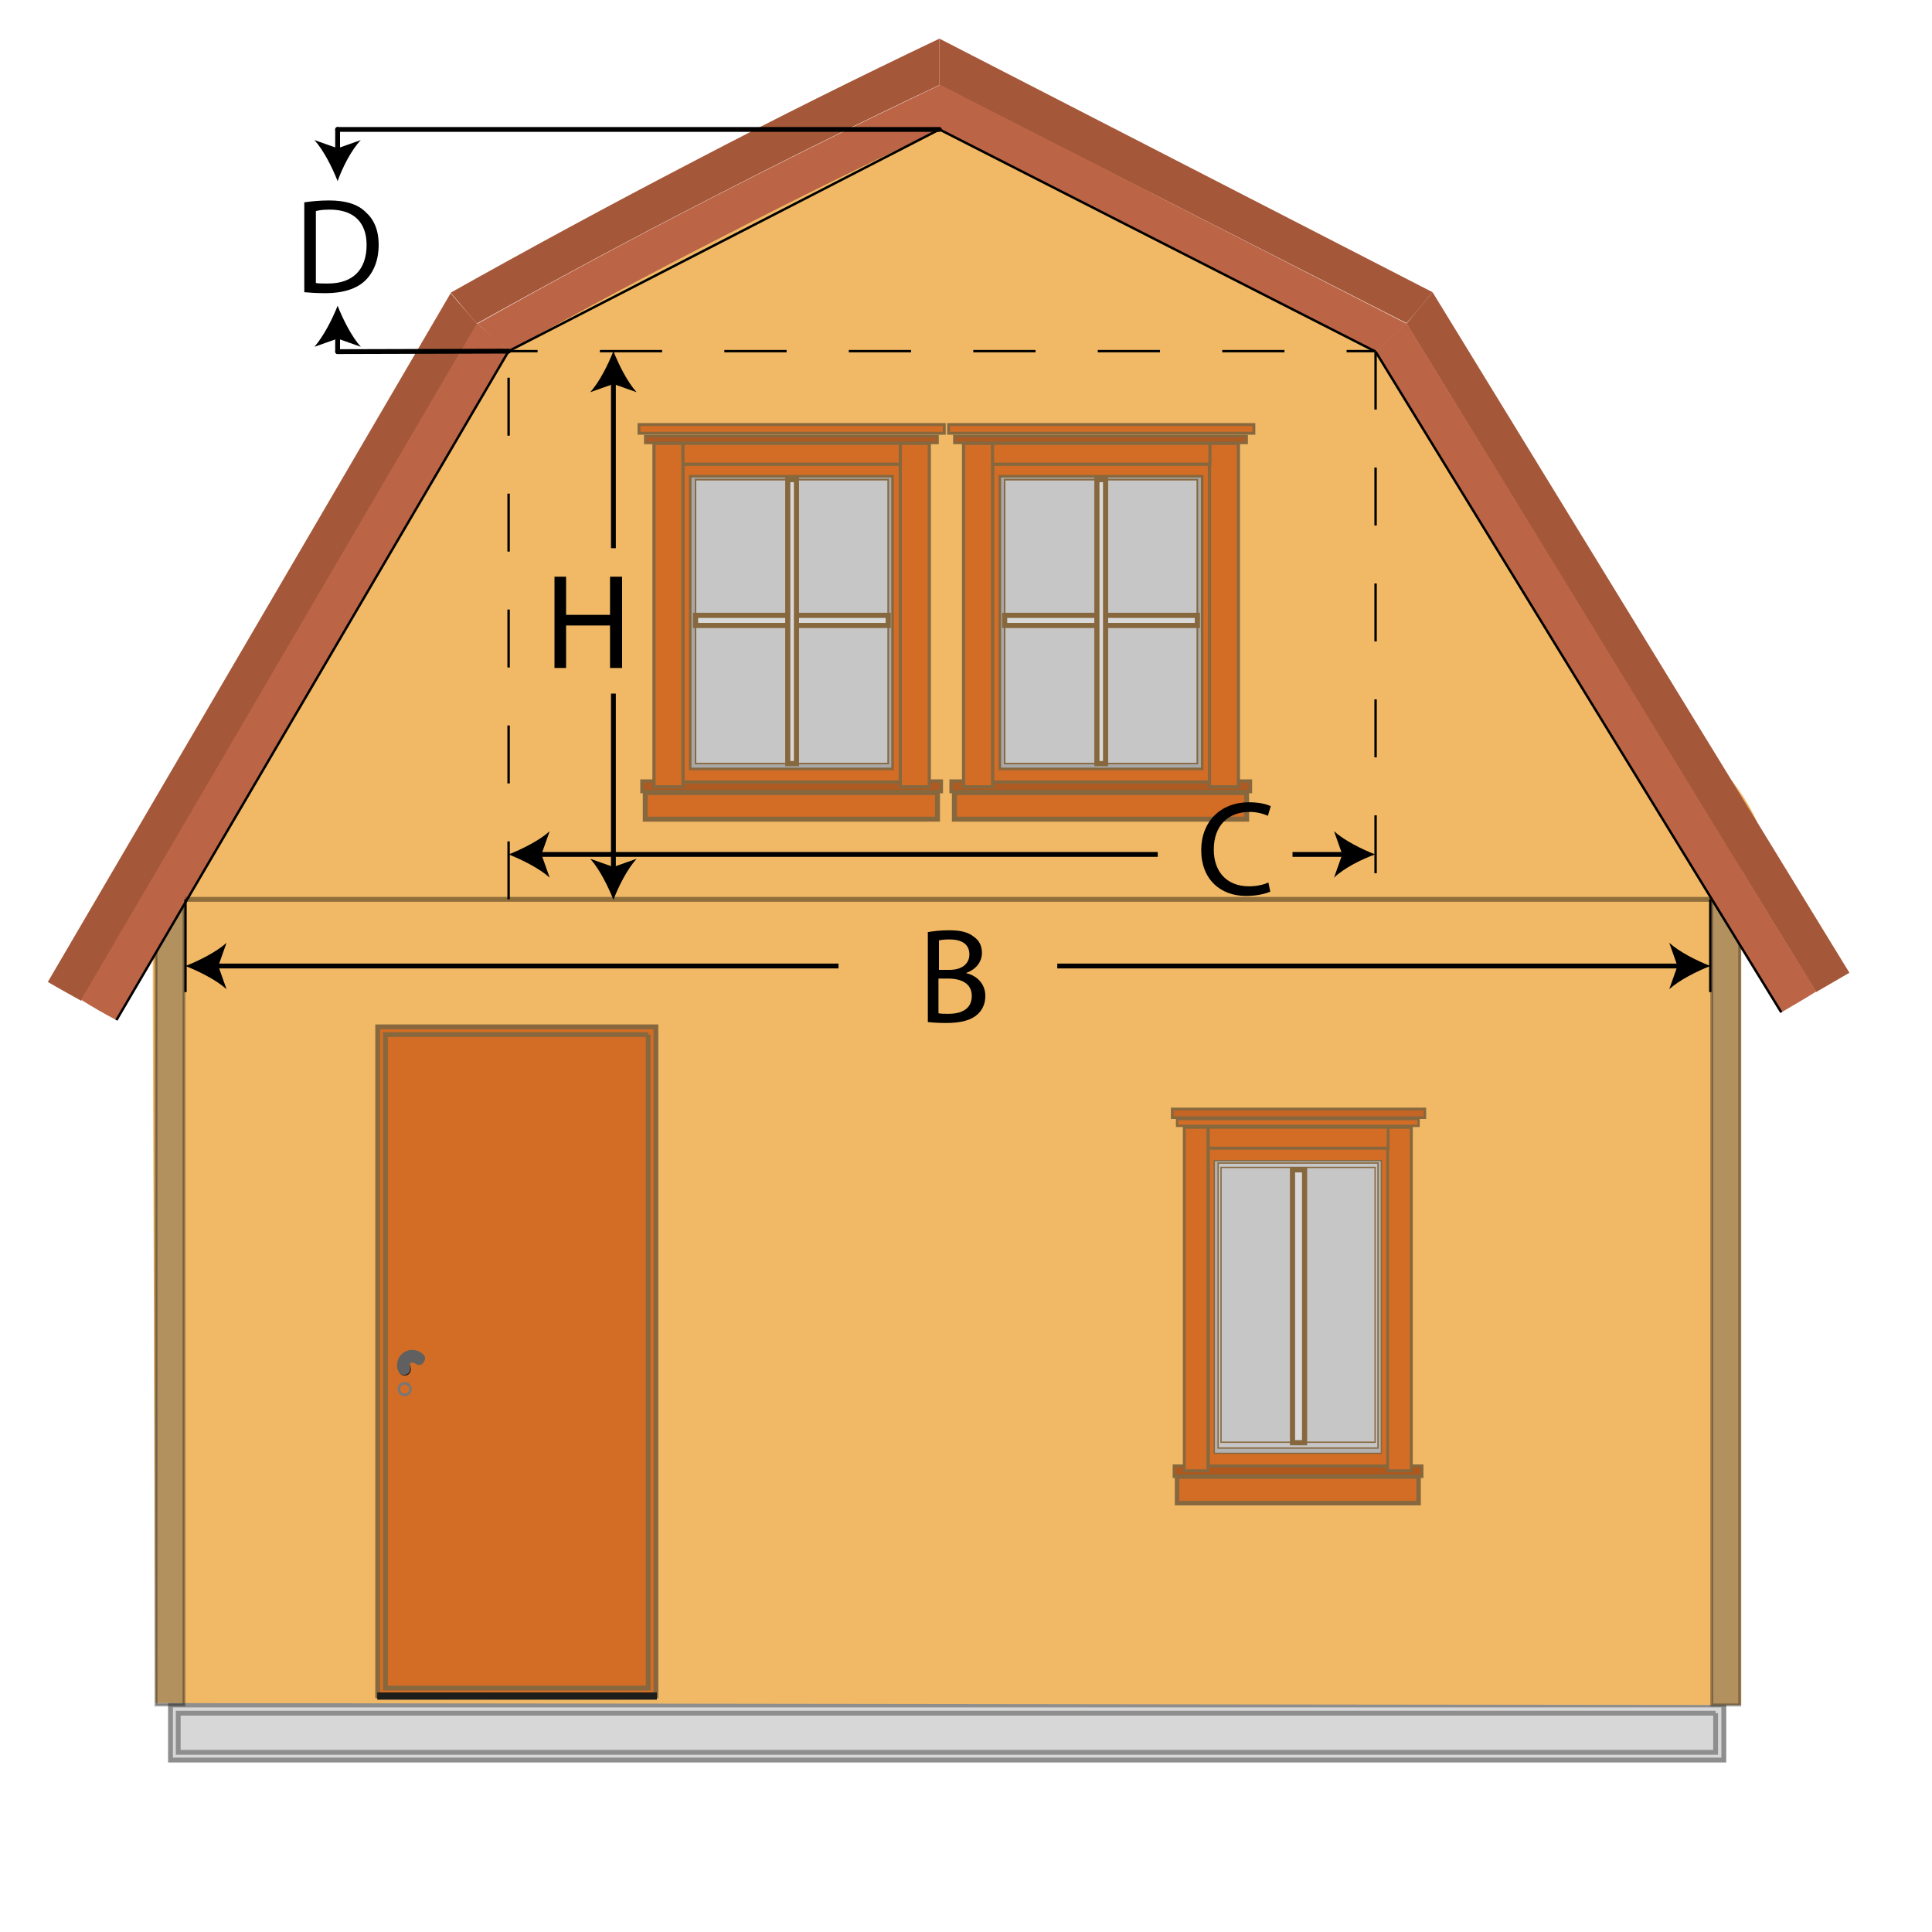 <?xml version="1.0" encoding="utf-8"?>
<!-- Generator: Adobe Illustrator 24.2.1, SVG Export Plug-In . SVG Version: 6.00 Build 0)  -->
<svg version="1.1" id="Слой_1" xmlns="http://www.w3.org/2000/svg" xmlns:xlink="http://www.w3.org/1999/xlink" x="0px" y="0px"
	 viewBox="0 0 400 400" style="enable-background:new 0 0 400 400;" xml:space="preserve">
<style type="text/css">
	.st0{fill:#D7D7D7;stroke:#8E8E8E;stroke-miterlimit:10;}
	.st1{fill:#F1B965;}
	.st2{opacity:0.4;fill:#575756;stroke:#1D1D1B;stroke-width:0.599;stroke-miterlimit:10;enable-background:new    ;}
	.st3{fill:#D36D25;stroke:#87683E;stroke-miterlimit:10;}
	.st4{fill:#1D1D1B;}
	.st5{fill:#606060;}
	.st6{fill:none;stroke:#777777;stroke-width:0.532;stroke-miterlimit:10;}
	.st7{display:none;fill:none;stroke:#9C9B9B;stroke-width:0.532;stroke-miterlimit:10;}
	.st8{fill:#A55839;}
	.st9{fill:#BC6446;}
	.st10{fill:none;stroke:#000000;stroke-width:0.5;stroke-miterlimit:10;}
	.st11{opacity:0.41;fill:none;stroke:#000000;stroke-miterlimit:10;enable-background:new    ;}
	.st12{fill:#AD5A23;stroke:#87683E;stroke-width:0.682;stroke-miterlimit:10;}
	.st13{fill:#D36D25;stroke:#87683E;stroke-width:1.035;stroke-miterlimit:10;}
	.st14{fill:#AD5A23;stroke:#87683E;stroke-width:0.532;stroke-miterlimit:10;}
	.st15{fill:#D36D25;stroke:#87683E;stroke-width:0.665;stroke-miterlimit:10;}
	.st16{fill:#D36D25;stroke:#87683E;stroke-width:0.654;stroke-miterlimit:10;}
	.st17{fill:#A8A8A8;stroke:#87683E;stroke-width:0.535;stroke-miterlimit:10;}
	.st18{fill:#C6C6C6;stroke:#87683E;stroke-width:0.268;stroke-miterlimit:10;}
	.st19{fill:#D9D9D9;stroke:#87683E;stroke-width:1.071;stroke-miterlimit:10;}
	.st20{fill:none;stroke:#87683E;stroke-width:0.277;stroke-miterlimit:10;}
	.st21{fill:#D36D25;stroke:#87683E;stroke-width:0.608;stroke-miterlimit:10;}
	.st22{fill:#AF571C;stroke:#87683E;stroke-width:0.62;stroke-miterlimit:10;}
	.st23{fill:#D36D25;stroke:#87683E;stroke-width:0.941;stroke-miterlimit:10;}
	.st24{fill:#D36D25;stroke:#87683E;stroke-width:0.483;stroke-miterlimit:10;}
	.st25{fill:#D36D25;stroke:#87683E;stroke-width:0.605;stroke-miterlimit:10;}
	.st26{fill:#D36D25;stroke:#87683E;stroke-width:0.595;stroke-miterlimit:10;}
	.st27{fill:#B2B2B2;stroke:#87683E;stroke-width:0.268;stroke-miterlimit:10;}
	.st28{fill:#C6C6C6;stroke:#87683E;stroke-width:0.278;stroke-miterlimit:10;}
	.st29{fill:none;stroke:#87683E;stroke-width:0.268;stroke-miterlimit:10;}
	.st30{fill:#C46526;stroke:#87683E;stroke-width:0.553;stroke-miterlimit:10;}
	.st31{fill:none;stroke:#000000;stroke-miterlimit:10;}
	.st32{fill:none;stroke:#000000;stroke-width:0.5;stroke-miterlimit:10;stroke-dasharray:12.885,12.885;}
	.st33{fill:none;stroke:#000000;stroke-width:0.5;stroke-miterlimit:10;stroke-dasharray:12;}
	.st34{fill:none;stroke:#000000;stroke-linecap:round;stroke-miterlimit:10;}
</style>
<g>
	<rect x="36.1" y="353.9" class="st0" width="320" height="9.7"/>
	<path class="st0" d="M355.2,354.7v8.1H36.9v-8.1H355.2 M356.9,353H35.3v11.4h321.6V353L356.9,353z"/>
</g>
<g>
	<g>
		<g>
			<path id="SVGID_1_" class="st1" d="M28.1,175.9c20.3-21.6,33.6-40.9,42.1-54.7C83.9,99,85.3,90.7,99,77.7
				c13.9-13.2,32.2-23.3,42.5-29.1c12.5-7,12.9-5.9,23.9-12.5c17.4-10.5,21.3-16.1,30.7-16.5c4-0.2,7.4,0.7,23.5,9.6
				c20.1,11.1,34.9,20.7,35.9,21.4c23.2,15.3,34.7,22.9,35.3,23.3c23.7,19.8,38.2,44.2,43.5,53.1c10.3,17.2,9.9,22.4,17.9,28.3
				c0,0,8.3,6.1,12.2,16.4c0.1,0.4,0.5,1.3,0.1,2.1c-0.6,1-2.3,1.2-3,1.2c-0.4,0.1-0.8,0-1,0c0,59.3,0,118.7,0,178
				c-109.4-0.1-218.9-0.3-328.3-0.4c-0.5-107.4-0.7-175-0.5-176.7c0-0.1,0.2-0.7-0.1-1C31.1,174.5,29.4,175.2,28.1,175.9z"/>
		</g>
	</g>
</g>
<rect x="354.4" y="175" class="st2" width="5.8" height="178"/>
<rect x="32.3" y="175" class="st2" width="5.8" height="178"/>
<g>
	<rect x="79.1" y="213.4" class="st3" width="56" height="136.9"/>
	<path class="st3" d="M134.2,214.2v135.3H79.8V214.2H134.2 M135.8,212.6h-1.6H79.8h-1.6v1.6v135.3v1.6h1.6h54.4h1.6v-1.6V214.2
		L135.8,212.6L135.8,212.6z"/>
</g>
<rect x="78.1" y="350.4" class="st4" width="57.9" height="1.5"/>
<g>
	<g>
		<path class="st4" d="M83.8,284.8c1.7,0,1.7-2.7,0-2.7C82.1,282.1,82.1,284.8,83.8,284.8L83.8,284.8z"/>
	</g>
</g>
<g>
	<g>
		<path class="st5" d="M84.9,282.9c-0.1-0.1-0.1-0.3-0.1-0.4C84.8,282.6,84.8,282.7,84.9,282.9c-0.1-0.2-0.1-0.4,0-0.6
			c0,0.1,0,0.2-0.1,0.4c0-0.2,0.1-0.3,0.1-0.5c0,0.1-0.1,0.2-0.1,0.3c0.1-0.2,0.2-0.3,0.3-0.4c-0.1,0.1-0.1,0.2-0.2,0.3
			c0.1-0.1,0.2-0.2,0.3-0.3c-0.1,0.1-0.2,0.1-0.3,0.2c0.1-0.1,0.2-0.2,0.4-0.2c-0.1,0-0.2,0.1-0.3,0.1c0.2-0.1,0.3-0.1,0.5-0.1
			c-0.1,0-0.2,0-0.3,0c0.2,0,0.3,0,0.5,0c-0.1,0-0.2,0-0.3,0c0.2,0,0.4,0.1,0.5,0.1c-0.1,0-0.2-0.1-0.3-0.1c0.2,0.1,0.3,0.1,0.4,0.2
			c-0.1-0.1-0.2-0.1-0.3-0.2l0.1,0.1c0.3,0.2,0.6,0.4,0.9,0.4s0.7-0.1,0.9-0.4c0.2-0.3,0.4-0.6,0.4-0.9c0-0.4-0.1-0.7-0.4-0.9
			c-0.8-0.8-2-1.1-3.1-0.8c-1.1,0.3-2,1.2-2.2,2.3c-0.1,0.6-0.2,1.2,0.1,1.8c0.1,0.3,0.3,0.6,0.6,0.8c0.3,0.2,0.7,0.2,1,0.1
			s0.6-0.3,0.8-0.6C84.9,283.6,85,283.2,84.9,282.9L84.9,282.9z"/>
	</g>
</g>
<circle class="st6" cx="83.8" cy="287.6" r="1.2"/>
<line class="st7" x1="26.9" y1="174.3" x2="366.5" y2="174.3"/>
<g>
	<path class="st8" d="M291.2,66.9C259,50.5,226.7,34,194.5,17.6c0-3.2,0-6.4,0-9.6c34,17.5,68.1,35,102.1,52.5
		C294.9,62.6,293.1,64.8,291.2,66.9z"/>
	<path class="st8" d="M376,205.4c-28.3-46.1-56.5-92.3-84.8-138.4c1.8-2.2,3.6-4.3,5.4-6.5c28.8,47,57.5,93.9,86.3,140.9
		C380.6,202.7,378.3,204.1,376,205.4z"/>
	<path class="st9" d="M284.8,72.8c-30.1-15.3-60.2-30.7-90.3-46c0-3.1,0-6.2,0-9.3C226.7,34,259,50.5,291.2,67
		C289.1,68.9,287,70.9,284.8,72.8z"/>
	<path class="st9" d="M368.8,209.6c-28-45.6-56-91.2-84-136.8c2.1-2,4.3-3.9,6.4-5.9c28.3,46.1,56.5,92.3,84.8,138.4
		C373.6,206.8,371.2,208.2,368.8,209.6z"/>
	<line class="st10" x1="194.5" y1="26.8" x2="284.8" y2="72.8"/>
	<line class="st10" x1="368.8" y1="209.6" x2="284.8" y2="72.8"/>
</g>
<g>
	<path class="st8" d="M98.7,67c15.4-8.6,31.3-17.2,47.9-25.7c16.3-8.4,32.2-16.3,47.9-23.7c0-3.2,0-6.4,0-9.6
		c-16.6,7.9-33.5,16.3-50.7,25.3c-17.5,9.1-34.3,18.2-50.5,27.3C95.1,62.7,96.9,64.9,98.7,67z"/>
	<path class="st8" d="M16.8,207.2c27.4-46.7,54.6-93.4,82-140.1c-1.8-2.2-3.7-4.2-5.5-6.4c-27.8,47.6-55.6,95.1-83.4,142.6
		C12.1,204.6,14.5,205.9,16.8,207.2z"/>
	<path class="st9" d="M105.3,72.7c14.3-8,29.2-16,44.7-23.9c15.1-7.8,30-15.1,44.6-22c0-3.1,0-6.1,0-9.2C179,25,163,32.9,146.7,41.3
		c-16.6,8.5-32.5,17.1-47.8,25.7C100.9,68.9,103.1,70.9,105.3,72.7z"/>
	<path class="st9" d="M24.1,211.2c27.1-46.2,54.1-92.3,81.2-138.5c-2.1-2-4.4-3.8-6.5-5.8c-27.4,46.7-54.6,93.4-82,140.1
		C19.2,208.5,21.6,209.9,24.1,211.2z"/>
	<path class="st10" d="M194.5,26.8c-29.7,15.3-59.5,30.6-89.2,45.9"/>
	<line class="st10" x1="24.1" y1="211.2" x2="105.3" y2="72.7"/>
</g>
<line class="st11" x1="38.4" y1="186.2" x2="354.1" y2="186.2"/>
<g id="окно1_7_">
	<rect x="132.9" y="161.7" class="st12" width="62" height="2.2"/>
	<rect x="133.6" y="164.1" class="st13" width="60.5" height="5.5"/>
	<rect x="133.6" y="90.3" class="st14" width="60.5" height="1.4"/>
	<rect x="141.4" y="96.1" class="st15" width="45" height="65.8"/>
	<rect x="135.4" y="91.8" class="st15" width="6" height="71.1"/>
	<rect x="186.4" y="91.8" class="st15" width="6" height="71.1"/>
	<rect x="141.4" y="91.8" class="st16" width="45" height="4.3"/>
	<rect x="142.9" y="98.6" class="st17" width="41.9" height="60.6"/>
	<rect x="144" y="99.3" class="st18" width="39.9" height="58.8"/>
	<rect x="144" y="127.4" class="st19" width="39.9" height="2.1"/>
	<rect x="163.1" y="99.3" class="st19" width="1.8" height="58.8"/>
	<rect x="144" y="99.3" class="st20" width="39.9" height="58.8"/>
	<rect x="132.3" y="87.9" class="st21" width="63.2" height="1.8"/>
</g>
<g id="окно1_4_">
	<rect x="196.9" y="161.7" class="st12" width="62" height="2.2"/>
	<rect x="197.6" y="164.1" class="st13" width="60.5" height="5.5"/>
	<rect x="197.6" y="90.3" class="st14" width="60.5" height="1.4"/>
	<rect x="205.5" y="96.1" class="st15" width="45" height="65.8"/>
	<rect x="199.5" y="91.8" class="st15" width="6" height="71.1"/>
	<rect x="250.4" y="91.8" class="st15" width="6" height="71.1"/>
	<rect x="205.5" y="91.8" class="st16" width="45" height="4.3"/>
	<rect x="207" y="98.6" class="st17" width="41.9" height="60.6"/>
	<rect x="208" y="99.3" class="st18" width="39.9" height="58.8"/>
	<rect x="208" y="127.4" class="st19" width="39.9" height="2.1"/>
	<rect x="227.1" y="99.3" class="st19" width="1.8" height="58.8"/>
	<rect x="208" y="99.3" class="st20" width="39.9" height="58.8"/>
	<rect x="196.4" y="87.9" class="st21" width="63.2" height="1.8"/>
</g>
<g id="окно1_5_">
	<rect x="243.1" y="303.5" class="st22" width="51.3" height="2.2"/>
	<rect x="243.7" y="305.7" class="st23" width="50" height="5.5"/>
	<rect x="243.7" y="231.7" class="st24" width="50" height="1.4"/>
	<rect x="250.2" y="237.7" class="st25" width="37.2" height="65.8"/>
	<rect x="245.2" y="233.4" class="st25" width="4.9" height="71.1"/>
	<rect x="287.3" y="233.4" class="st25" width="4.9" height="71.1"/>
	<rect x="250.2" y="233.4" class="st26" width="37.2" height="4.3"/>
	<rect x="251.4" y="240.3" class="st27" width="34.6" height="60.6"/>
	<rect x="252.2" y="240.8" class="st28" width="33.1" height="59"/>
	<rect x="267.6" y="242.2" class="st19" width="2.5" height="56.5"/>
	<rect x="252.8" y="241.7" class="st29" width="31.9" height="56.9"/>
	<rect x="242.7" y="229.6" class="st30" width="52.3" height="1.8"/>
</g>
<line class="st10" x1="38.4" y1="186.2" x2="38.4" y2="205.4"/>
<line class="st10" x1="354.1" y1="186.2" x2="354.1" y2="205.4"/>
<g>
	<g>
		<line class="st31" x1="44.4" y1="200" x2="173.6" y2="200"/>
		<g>
			<path d="M38.4,200c2.8,1.1,6.4,2.9,8.5,4.8l-1.7-4.8l1.7-4.8C44.8,197.1,41.2,198.9,38.4,200z"/>
		</g>
	</g>
</g>
<g>
	<g>
		<line class="st31" x1="218.9" y1="200" x2="348.1" y2="200"/>
		<g>
			<path d="M354.1,200c-2.8,1.1-6.4,2.9-8.5,4.8l1.7-4.8l-1.7-4.8C347.7,197.1,351.3,198.9,354.1,200z"/>
		</g>
	</g>
</g>
<g>
	<path d="M192,193c1.1-0.2,2.7-0.4,4.5-0.4c2.4,0,4,0.4,5.2,1.4c1,0.7,1.6,1.8,1.6,3.3c0,1.8-1.2,3.4-3.2,4.1v0.1
		c1.8,0.4,3.9,1.9,3.9,4.7c0,1.6-0.6,2.9-1.6,3.8c-1.3,1.2-3.4,1.8-6.5,1.8c-1.7,0-3-0.1-3.8-0.2V193z M194.4,200.8h2.2
		c2.6,0,4.1-1.3,4.1-3.2c0-2.2-1.7-3.1-4.1-3.1c-1.1,0-1.8,0.1-2.2,0.2V200.8z M194.4,209.8c0.5,0.1,1.2,0.1,2,0.1
		c2.5,0,4.8-0.9,4.8-3.7c0-2.6-2.2-3.6-4.9-3.6h-2V209.8z"/>
</g>
<g>
	<path d="M263,184.6c-0.9,0.4-2.7,0.9-5,0.9c-5.3,0-9.3-3.4-9.3-9.5c0-5.9,4-9.9,9.9-9.9c2.4,0,3.8,0.5,4.5,0.8l-0.6,2
		c-0.9-0.4-2.2-0.8-3.8-0.8c-4.4,0-7.4,2.8-7.4,7.8c0,4.6,2.7,7.6,7.3,7.6c1.5,0,3-0.3,4-0.8L263,184.6z"/>
</g>
<g>
	<path d="M117.2,119.4v7.9h9.1v-7.9h2.5v18.9h-2.5v-8.8h-9.1v8.8h-2.4v-18.9H117.2z"/>
</g>
<g>
	<path d="M62.9,41.9c1.5-0.2,3.2-0.4,5.2-0.4c3.5,0,6,0.8,7.6,2.4c1.7,1.5,2.7,3.7,2.7,6.8c0,3.1-1,5.6-2.7,7.3
		c-1.8,1.8-4.7,2.7-8.3,2.7c-1.7,0-3.2-0.1-4.4-0.2V41.9z M65.4,58.6c0.6,0.1,1.5,0.1,2.5,0.1c5.2,0,8-2.9,8-8
		c0-4.5-2.5-7.3-7.6-7.3c-1.3,0-2.2,0.1-2.9,0.3V58.6z"/>
</g>
<g>
	<g>
		<line class="st10" x1="105.3" y1="72.7" x2="111.3" y2="72.7"/>
		<line class="st32" x1="124.2" y1="72.7" x2="272.4" y2="72.7"/>
		<line class="st10" x1="278.8" y1="72.7" x2="284.8" y2="72.7"/>
	</g>
</g>
<line class="st33" x1="105.3" y1="186.2" x2="105.3" y2="72.7"/>
<line class="st33" x1="284.8" y1="72.8" x2="284.8" y2="186.3"/>
<g>
	<g>
		<line class="st31" x1="127" y1="78.7" x2="127" y2="113.5"/>
		<g>
			<path d="M127,72.7c-1.1,2.8-2.9,6.4-4.8,8.5l4.8-1.7l4.8,1.7C129.9,79.1,128.1,75.5,127,72.7z"/>
		</g>
	</g>
</g>
<g>
	<g>
		<line class="st31" x1="127" y1="143.6" x2="127" y2="180.3"/>
		<g>
			<path d="M127,186.3c-1.1-2.8-2.9-6.4-4.8-8.5l4.8,1.7l4.8-1.7C129.9,179.9,128.1,183.4,127,186.3z"/>
		</g>
	</g>
</g>
<g>
	<g>
		<line class="st31" x1="111.3" y1="176.9" x2="239.7" y2="176.9"/>
		<g>
			<path d="M105.3,176.9c2.8,1.1,6.4,2.9,8.5,4.8l-1.7-4.8l1.7-4.8C111.7,174,108.1,175.8,105.3,176.9z"/>
		</g>
	</g>
</g>
<g>
	<g>
		<line class="st31" x1="278.7" y1="176.9" x2="267.6" y2="176.9"/>
		<g>
			<path d="M284.7,176.9c-2.8-1.1-6.4-2.9-8.5-4.8l1.7,4.8l-1.7,4.8C278.3,179.7,281.9,177.9,284.7,176.9z"/>
		</g>
	</g>
</g>
<line class="st34" x1="194.5" y1="26.8" x2="69.9" y2="26.8"/>
<line class="st34" x1="105.3" y1="72.7" x2="69.9" y2="72.8"/>
<g>
	<g>
		<line class="st34" x1="69.9" y1="26.8" x2="69.9" y2="31.5"/>
		<g>
			<path d="M69.9,37.5c-1.1-2.8-2.9-6.4-4.8-8.5l4.8,1.7l4.8-1.7C72.7,31.1,70.9,34.7,69.9,37.5z"/>
		</g>
	</g>
</g>
<g>
	<g>
		<line class="st34" x1="69.9" y1="72.8" x2="69.9" y2="69.3"/>
		<g>
			<path d="M69.9,63.3c1.1,2.8,2.9,6.4,4.8,8.5l-4.8-1.7l-4.8,1.7C67,69.6,68.8,66.1,69.9,63.3z"/>
		</g>
	</g>
</g>
</svg>
